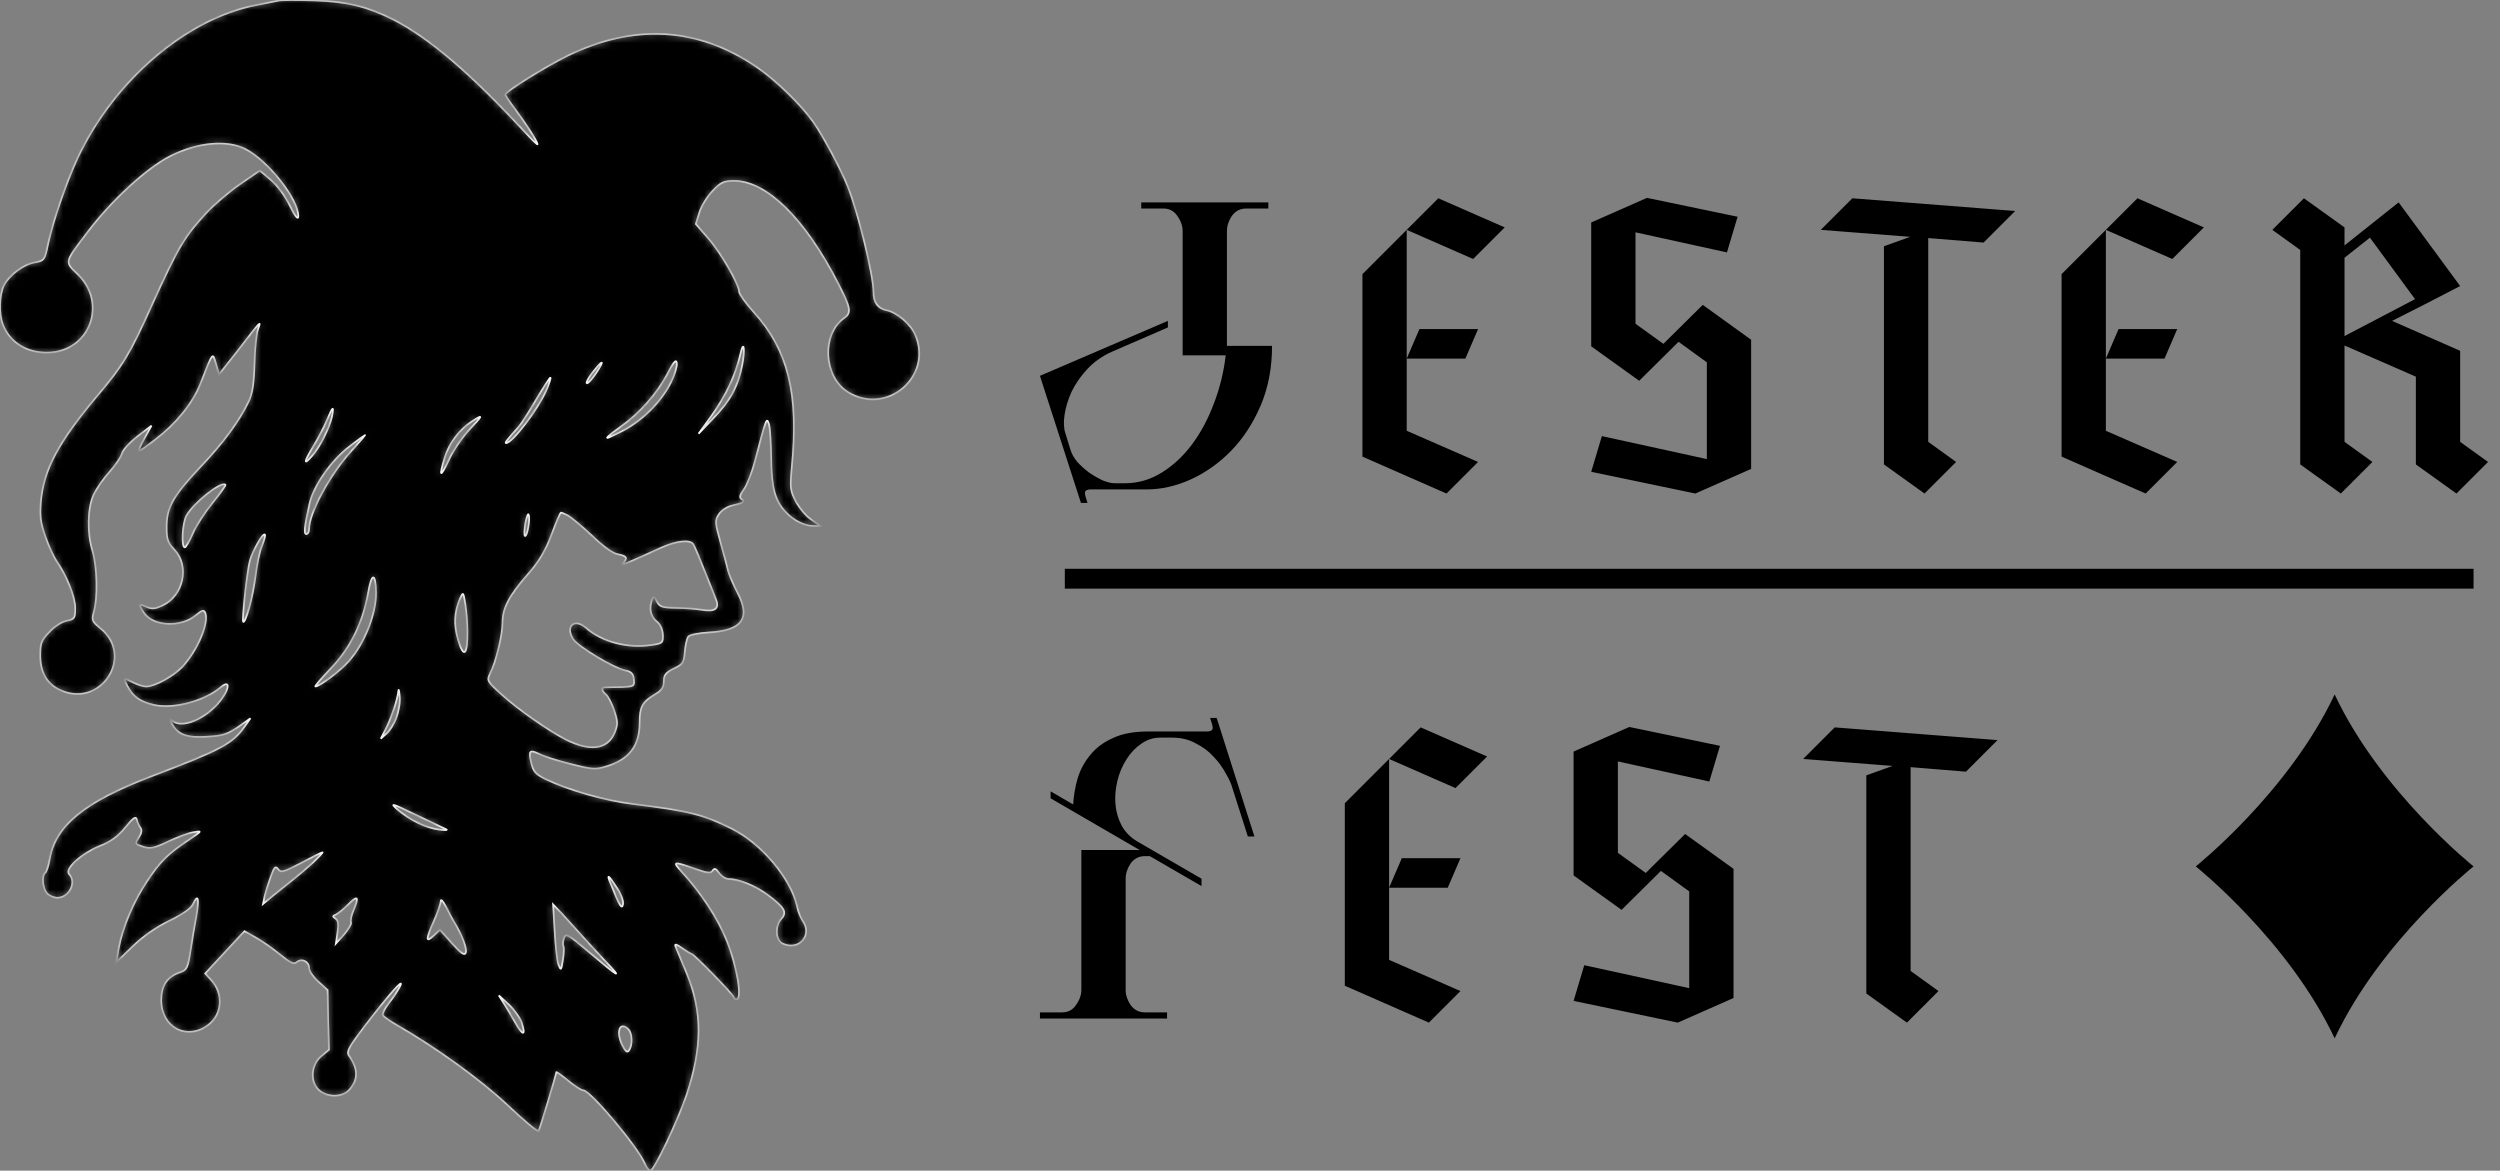 <svg width="378" height="177" viewBox="0 0 378 177" fill="none" xmlns="http://www.w3.org/2000/svg">
<rect x="0" y="0" width="378" height="177" fill="#808080" stroke="none"/>
<path fill-rule="evenodd" clip-rule="evenodd" d="M374 131C374 131 359.935 142.203 353 157C346.047 142.203 332 131 332 131C332 131 346.047 119.797 353 105C359.953 119.797 374 131 374 131Z" fill="currentColor"/>
<path d="M170.074 73.07C172.058 73.07 173.918 72.533 175.654 71.458C177.39 70.383 178.919 68.957 180.242 67.18C181.565 65.403 182.66 63.357 183.528 61.042C184.437 58.686 185.037 56.247 185.326 53.726H178.816V34.94C178.816 34.155 178.547 33.39 178.01 32.646C177.514 31.902 176.811 31.53 175.902 31.53H172.554V30.6H191.774V31.53H188.426C187.517 31.53 186.793 31.902 186.256 32.646C185.76 33.39 185.512 34.155 185.512 34.94V52.3H192.332C192.332 55.648 191.753 58.665 190.596 61.352C189.439 64.039 187.951 66.312 186.132 68.172C184.313 70.032 182.267 71.479 179.994 72.512C177.762 73.504 175.551 74 173.36 74H164.928C164.597 74 164.349 74.062 164.184 74.186C164.019 74.31 163.998 74.599 164.122 75.054L164.432 76.046H163.44L157.24 56.826L176.584 48.518V49.51L168.152 53.168C166.664 53.829 165.403 54.718 164.37 55.834C163.378 56.909 162.593 58.045 162.014 59.244C161.477 60.443 161.125 61.6 160.96 62.716C160.795 63.832 160.836 64.762 161.084 65.506L161.89 68.11C162.055 68.647 162.386 69.226 162.882 69.846C163.419 70.425 164.019 70.962 164.68 71.458C165.341 71.913 166.023 72.305 166.726 72.636C167.429 72.925 168.049 73.07 168.586 73.07H170.074ZM206 69.04V41.45L212.696 34.754V54.222L214.618 49.758H223.484L221.562 54.222H212.696V65.134L223.484 69.846L218.71 74.62L206 69.04ZM217.47 29.98L227.514 34.382L222.74 39.156L212.696 34.754L217.47 29.98ZM247.287 35.126V48.952L251.503 51.99L257.455 46.1L264.771 51.37V70.9L256.339 74.62L240.591 71.334L242.203 65.94L258.075 69.412V54.78L253.797 51.68L247.845 57.57L240.591 52.362V33.638L249.023 29.918L262.725 32.77L261.113 38.164L247.287 35.126ZM291.548 35.994V66.808L295.764 69.846L290.99 74.62L284.852 70.218V37.234L288.82 35.808L275.304 34.754L280.078 29.98L304.692 31.902L299.918 36.676L291.548 35.994ZM311.712 69.04V41.45L318.408 34.754V54.222L320.33 49.758H329.196L327.274 54.222H318.408V65.134L329.196 69.846L324.422 74.62L311.712 69.04ZM323.182 29.98L333.226 34.382L328.452 39.156L318.408 34.754L323.182 29.98ZM354.491 37.11L362.675 30.6L371.975 43.248C369.908 44.323 368.069 45.273 366.457 46.1C364.886 46.885 363.295 47.691 361.683 48.518L371.975 53.044V66.808L376.191 69.846L371.417 74.62L365.279 70.218V56.95L354.491 52.238V66.808L358.707 69.846L353.933 74.62L347.795 70.218V37.792L343.579 34.754L348.353 29.98L354.491 34.382V37.11ZM365.155 45.232L358.335 35.932L354.491 38.97V50.812L365.155 45.232Z" fill="currentColor"/>
<path d="M158.852 119.652L162.262 121.636C162.345 120.272 162.572 118.949 162.944 117.668C163.357 116.345 163.998 115.167 164.866 114.134C165.734 113.059 166.871 112.212 168.276 111.592C169.681 110.931 171.438 110.6 173.546 110.6H182.474C182.805 110.6 183.053 110.538 183.218 110.414C183.383 110.29 183.404 110.001 183.28 109.546L182.97 108.554H183.962L189.666 126.472H188.674L186.318 119.094C186.153 118.474 185.822 117.751 185.326 116.924C184.871 116.056 184.272 115.229 183.528 114.444C182.784 113.617 181.875 112.935 180.8 112.398C179.767 111.819 178.589 111.53 177.266 111.53H175.406C174.373 111.53 173.422 111.84 172.554 112.46C171.686 113.039 170.942 113.824 170.322 114.816C169.702 115.767 169.247 116.841 168.958 118.04C168.669 119.197 168.565 120.355 168.648 121.512C168.731 122.669 169.041 123.765 169.578 124.798C170.115 125.79 170.901 126.596 171.934 127.216L181.668 132.858V133.974L173.856 129.448H173.112C172.203 129.448 171.479 129.82 170.942 130.564C170.446 131.308 170.198 132.073 170.198 132.858V149.66C170.198 150.445 170.446 151.21 170.942 151.954C171.479 152.698 172.203 153.07 173.112 153.07H176.46V154H157.24V153.07H160.588C161.497 153.07 162.2 152.698 162.696 151.954C163.233 151.21 163.502 150.445 163.502 149.66V128.518H172.306L158.852 120.706V119.652ZM203.336 149.04V121.45L210.032 114.754V134.222L211.954 129.758H220.82L218.898 134.222H210.032V145.134L220.82 149.846L216.046 154.62L203.336 149.04ZM214.806 109.98L224.85 114.382L220.076 119.156L210.032 114.754L214.806 109.98ZM244.623 115.126V128.952L248.839 131.99L254.791 126.1L262.107 131.37V150.9L253.675 154.62L237.927 151.334L239.539 145.94L255.411 149.412V134.78L251.133 131.68L245.181 137.57L237.927 132.362V113.638L246.359 109.918L260.061 112.77L258.449 118.164L244.623 115.126ZM288.884 115.994V146.808L293.1 149.846L288.326 154.62L282.188 150.218V117.234L286.156 115.808L272.64 114.754L277.414 109.98L302.028 111.902L297.254 116.676L288.884 115.994Z" fill="currentColor"/>
<mask id="path-4-inside-1_3929_431" fill="white">
<path d="M42.05 0.097C41.603 0.178 40.14 0.501 38.798 0.744C28.189 2.766 17.255 12.149 11.727 23.878C9.979 27.68 8.028 33.342 7.256 36.901C6.768 39.287 6.687 39.409 5.346 39.651C3.638 39.894 1.403 41.552 0.59 43.13C-0.101 44.505 -0.223 47.417 0.427 49.075C1.444 51.744 4.004 53.362 7.134 53.322C13.556 53.281 16.402 45.839 11.687 41.39C9.776 39.57 9.776 39.692 12.987 35.445C16.727 30.43 22.092 25.496 25.71 23.635C29.897 21.532 34.246 21.128 37.091 22.543C40.546 24.323 45.099 30.107 45.099 32.695C45.099 33.302 44.652 32.776 43.839 31.118C43.148 29.662 41.928 28.003 40.953 27.195L39.286 25.779L36.278 27.842C34.652 28.974 32.376 30.915 31.238 32.129C27.783 35.89 27.011 37.225 23.027 45.961C19.572 53.645 18.597 55.222 14.735 59.792C8.76 66.911 6.565 71.036 6.159 75.97C5.996 78.195 6.159 79.206 6.89 81.228C7.378 82.644 8.15 84.261 8.557 84.868C10.02 86.931 11.361 90.247 11.361 91.905C11.361 93.483 11.28 93.604 10.101 93.847C9.37 93.968 8.191 94.736 7.459 95.545C6.24 96.799 6.077 97.244 6.077 99.064C6.077 101.652 7.053 103.391 9.045 104.322C15.182 107.234 20.426 99.266 15.223 95.019C13.882 93.927 13.841 93.766 14.207 92.472C14.816 90.409 14.694 85.596 14.004 83.331C13.15 80.581 13.231 76.86 14.166 74.797C14.613 73.867 15.67 72.33 16.564 71.36C17.418 70.389 18.271 69.176 18.434 68.609C18.556 68.043 19.654 66.87 20.792 65.981L22.905 64.363L21.849 66.264C21.239 67.356 20.873 68.205 20.995 68.205C21.157 68.205 22.255 67.436 23.434 66.506C26.645 64.08 29.124 61.006 30.303 58.053C32.254 53.038 32.132 53.2 32.661 55.061L33.108 56.638L35.953 53.038C39.53 48.387 39.53 48.347 39.002 49.803C38.758 50.45 38.514 52.796 38.473 55.061C38.392 58.053 38.148 59.55 37.579 60.723C36.197 63.635 33.636 67.113 30.181 70.713C26.157 75 25.182 76.698 25.182 79.691C25.182 81.552 25.344 82.037 26.401 83.169C28.677 85.596 27.742 90.045 24.572 91.541C23.434 92.067 22.987 92.108 22.133 91.743C20.954 91.218 20.873 91.339 21.767 92.674C23.149 94.736 27.336 94.939 29.612 93.038C30.588 92.229 30.831 92.188 31.035 92.674C31.604 94.251 29.815 98.417 27.498 100.884C26.116 102.299 23.352 103.796 22.092 103.796C21.686 103.796 20.792 103.513 20.141 103.189C18.597 102.38 18.556 102.421 19.247 103.715C20.101 105.333 21.076 106.061 23.23 106.587C26.198 107.274 30.953 106.02 33.433 103.877C34.368 103.068 34.734 103.472 34.124 104.686C32.376 108.043 27.702 110.51 26.035 108.932C25.588 108.528 25.588 108.609 25.954 109.377C26.848 111.076 28.189 111.602 31.279 111.399C33.677 111.278 34.368 111.035 35.994 109.943L37.864 108.609L37.01 109.822C35.14 112.451 33.474 113.341 22.946 117.345C12.662 121.268 8.272 124.867 7.459 130.125C7.297 131.015 7.012 131.824 6.85 131.945C6.24 132.309 6.443 134.453 7.134 135.1C7.459 135.464 8.191 135.747 8.679 135.747C10.467 135.747 11.646 133.361 10.467 132.188C9.695 131.419 12.337 129.033 15.142 127.901C16.808 127.254 17.865 126.445 18.962 125.11C20.141 123.654 20.548 123.371 20.67 123.897C20.751 124.301 20.995 124.867 21.198 125.11C21.483 125.474 21.442 125.919 20.995 126.606C20.345 127.577 20.385 127.618 21.605 128.022C22.661 128.386 23.19 128.305 25.344 127.294C26.686 126.647 28.474 125.959 29.246 125.838C30.628 125.595 30.588 125.595 28.433 127.051C25.344 129.114 24.165 130.287 22.174 133.32C20.141 136.354 18.515 140.277 17.946 143.35L17.581 145.494L20.101 143.067C21.727 141.49 23.759 140.115 25.71 139.185C27.742 138.174 28.881 137.365 29.206 136.677C29.937 135.059 30.14 135.828 29.693 138.416C29.45 139.751 29.043 142.097 28.799 143.714C28.393 146.343 28.271 146.626 27.255 146.99C25.222 147.678 24.369 149.013 24.369 151.277C24.409 155.403 28.311 157.425 31.523 154.958C33.636 153.34 33.839 150.226 31.929 148.163L31.035 147.193L34.002 143.997L36.969 140.802L38.676 141.773C39.652 142.299 41.278 143.472 42.375 144.361C43.879 145.575 44.408 145.858 44.855 145.494C45.627 144.847 46.725 145.373 46.725 146.384C46.725 146.829 47.375 147.759 48.147 148.446L49.529 149.7L49.611 154.189L49.733 158.719L48.513 159.73C46.968 161.065 46.847 163.734 48.31 164.907C49.57 165.959 51.765 165.918 52.781 164.826C54.204 163.289 54.204 161.591 52.74 159.569C52.375 159.002 52.781 158.274 55.179 155.12C58.837 150.347 61.195 147.678 60.504 149.093C60.219 149.66 59.488 150.792 58.837 151.601C58.187 152.45 57.74 153.3 57.903 153.542C58.025 153.745 59 154.432 60.057 155.039C65.91 158.396 72.576 163.209 76.722 167.091C79.202 169.437 81.316 171.216 81.437 171.014C81.641 170.691 84.12 162.481 84.12 162.117C84.12 162.036 84.933 162.602 85.909 163.411C86.884 164.22 87.9 164.867 88.185 164.867C89.242 164.867 96.599 173.603 97.574 176.11C97.778 176.596 98.103 177 98.347 177C98.916 177 102.411 169.639 103.793 165.635C106.232 158.355 106.232 152.976 103.834 147.152C103.021 145.211 102.249 143.35 102.127 143.067C101.964 142.663 102.33 142.784 103.102 143.35C103.793 143.836 104.444 144.24 104.566 144.24C104.891 144.24 110.947 150.469 110.947 150.792C110.947 150.994 111.151 151.116 111.354 151.116C112.289 151.116 111.435 146.02 109.891 142.218C108.549 138.821 105.907 134.857 103.062 131.783C101.639 130.246 101.802 130.206 104.972 131.338C106.964 132.026 107.452 132.107 107.736 131.662C108.021 131.217 108.224 131.298 108.712 131.986C109.078 132.511 109.728 132.916 110.175 132.916C111.72 132.916 114.28 133.967 116.11 135.342C118.63 137.243 119.036 137.931 118.142 138.902C117.166 139.953 117.248 142.056 118.223 142.622C120.703 143.917 122.979 141.45 121.353 139.185C121.069 138.74 120.662 137.81 120.54 137.082C119.605 132.835 115.175 127.537 110.622 125.272C106.314 123.128 104.2 122.602 95.705 121.551C91.559 121.066 85.787 119.407 82.494 117.79C80.99 117.062 80.624 116.617 80.34 115.363C79.893 113.503 80.055 113.3 81.559 114.028C82.169 114.352 84.283 115.039 86.275 115.525C89.404 116.334 90.014 116.415 91.559 115.929C95.136 114.878 96.721 112.815 96.721 109.256C96.721 106.91 97.127 106.142 98.956 105.05C100.054 104.403 100.379 103.958 100.379 103.027C100.379 102.057 100.664 101.693 101.924 101.086C103.265 100.439 103.428 100.196 103.55 98.538C103.631 97.567 103.875 96.516 104.078 96.273C104.281 95.99 105.745 95.707 107.289 95.626C112.207 95.343 113.549 93.483 111.557 89.681C110.947 88.548 110.297 87.011 110.094 86.284C109.931 85.596 109.403 83.574 108.915 81.875C108.102 78.963 108.102 78.68 108.712 77.75C109.078 77.184 109.972 76.617 110.663 76.456C112.37 76.092 112.777 75.849 112.167 75.485C111.76 75.242 111.842 74.878 112.492 73.989C112.98 73.301 113.752 71.319 114.199 69.58C115.906 63.069 115.906 63.028 116.272 64.16C116.435 64.727 116.557 67.032 116.597 69.337C116.638 73.746 117.166 75.728 118.792 77.426C119.971 78.721 121.638 79.529 122.979 79.529H124.076L122.735 78.599C121.963 78.114 120.947 76.9 120.378 75.889C119.483 74.191 119.443 73.827 119.727 70.632C120.825 59.631 119.199 52.958 114.037 47.255C112.777 45.88 111.76 44.424 111.76 44.1C111.76 42.968 108.956 38.114 107.045 35.971L105.216 33.868L105.745 32.169C106.029 31.198 106.923 29.742 107.736 28.893C108.996 27.558 109.443 27.356 110.988 27.356C115.906 27.356 121.719 33.059 126.759 42.927C128.629 46.567 128.751 47.295 127.653 48.064C124.158 50.49 124.483 57.002 128.222 59.307C134.076 62.907 141.067 56.961 138.425 50.693C137.775 49.034 135.62 47.214 134.035 46.891C132.734 46.648 132.084 45.718 132.084 44.181C132.084 41.633 129.767 32.129 128.182 28.165C127.206 25.698 124.524 20.642 123.02 18.499C121.19 15.87 117.166 11.947 114.24 10.006C105.419 4.06 95.827 3.535 85.787 8.428C82.413 10.087 76.397 13.848 76.397 14.293C76.397 14.454 77.088 15.466 77.942 16.598C79.608 18.823 81.275 21.451 81.275 21.815C81.275 21.937 80.421 21.128 79.364 19.955C71.154 11.057 64.894 5.719 59.447 2.928C55.464 0.946 52.456 0.218 47.538 0.056C44.977 -0.025 42.497 -0.025 42.05 0.097ZM112.207 55.263C111.557 58.458 110.419 60.601 107.777 63.311L105.623 65.576L107.533 62.947C109.809 59.752 111.232 56.719 111.964 53.483C112.451 51.259 112.695 52.836 112.207 55.263ZM101.436 57.811C99.891 60.925 96.802 63.877 93.672 65.374C93.022 65.697 92.331 66.021 92.168 66.102C91.274 66.506 92.087 65.778 93.794 64.565C96.68 62.543 99.322 59.55 100.867 56.638C101.842 54.697 102.249 54.252 102.33 54.899C102.411 55.344 102.005 56.678 101.436 57.811ZM90.786 55.344C89.973 56.8 88.876 58.134 88.713 57.932C88.591 57.851 88.998 57.083 89.608 56.314C90.705 54.899 91.355 54.333 90.786 55.344ZM82.576 59.065C81.275 61.977 77.454 66.992 76.519 66.992C76.275 66.992 76.641 66.547 78.47 64.484C78.836 64.08 80.015 62.219 81.112 60.359C82.21 58.498 83.185 57.002 83.226 57.083C83.307 57.164 83.023 58.053 82.576 59.065ZM50.18 63.028C49.814 64.686 48.31 67.679 47.212 68.892C45.871 70.47 45.912 69.904 47.334 67.558C48.107 66.304 49.041 64.484 49.448 63.513C50.302 61.41 50.545 61.248 50.18 63.028ZM70.95 64.969C69.894 66.102 68.471 68.165 67.861 69.54C66.561 72.33 66.317 72.209 67.251 69.176C67.902 67.032 69.447 64.969 71.357 63.716C73.105 62.583 73.064 62.745 70.95 64.969ZM53.025 68.286C49.814 71.845 46.725 77.588 46.725 80.015C46.725 80.419 46.562 80.743 46.318 80.743C45.912 80.743 46.034 79.651 46.806 76.172C47.375 73.544 50.017 69.701 52.781 67.558C54.041 66.587 55.139 65.778 55.179 65.778C55.261 65.778 54.285 66.911 53.025 68.286ZM32.173 75.97C31.035 77.345 29.653 79.448 29.165 80.621C28.637 81.794 28.108 82.765 27.946 82.765C27.377 82.765 27.58 79.125 28.189 77.993C29.206 76.092 33.474 72.694 34.083 73.301C34.165 73.382 33.311 74.555 32.173 75.97ZM79.852 79.812C79.73 80.581 79.486 81.147 79.364 81.026C79.243 80.904 79.283 80.015 79.446 79.044C79.649 78.073 79.852 77.548 79.933 77.831C80.055 78.114 80.015 79.004 79.852 79.812ZM85.868 77.952C86.356 78.235 87.982 79.57 89.486 80.985C91.152 82.603 92.656 83.695 93.428 83.816C94.81 84.1 94.932 84.342 94.201 85.151C93.713 85.636 94.607 85.272 100.013 82.805C102.371 81.754 104.444 81.552 104.85 82.36C105.054 82.684 105.785 84.423 106.476 86.203C107.208 87.982 107.98 89.964 108.224 90.571C108.834 92.027 108.102 92.552 106.07 92.188C105.297 92.067 103.55 91.905 102.208 91.905C100.095 91.865 99.729 91.743 99.322 90.935C98.916 90.126 98.835 90.085 98.591 90.651C98.103 91.946 98.347 93.24 99.282 93.968C99.851 94.413 100.176 95.181 100.216 95.99C100.257 97.204 100.176 97.284 98.428 97.527C94.892 98.053 91.03 97.042 88.632 94.939C86.844 93.361 85.38 94.696 86.681 96.678C87.453 97.81 92.778 101.005 94.485 101.369C95.42 101.531 95.745 101.855 95.827 102.704C95.948 103.755 95.867 103.796 93.998 103.877C92.941 103.877 91.802 103.917 91.559 103.917C90.868 103.877 90.908 104.403 91.599 105.009C91.924 105.252 92.493 106.344 92.859 107.436C93.428 109.175 93.428 109.539 92.9 110.833C91.843 113.3 89.242 113.664 85.543 111.804C82.901 110.429 78.348 107.274 75.869 105.009C73.633 102.987 73.593 102.906 74.121 101.814C74.975 100.196 75.991 96.031 75.991 94.13C75.991 91.986 76.966 90.085 79.811 86.85C81.519 84.908 82.454 83.331 83.388 80.864C84.079 79.004 84.73 77.507 84.811 77.507C84.933 77.507 85.38 77.709 85.868 77.952ZM39.611 82.522C39.245 83.331 38.798 85.515 38.595 87.335C38.229 90.247 37.091 94.372 36.766 94.008C36.563 93.806 37.376 86.284 37.782 84.787C38.229 83.25 39.733 80.54 40.059 80.824C40.14 80.945 39.937 81.713 39.611 82.522ZM56.846 89.64C56.886 92.755 55.098 97.325 52.74 99.954C51.521 101.369 48.31 103.796 47.7 103.796C47.538 103.796 48.554 102.623 49.936 101.167C52.944 98.093 54.895 94.13 55.667 89.64C56.195 86.526 56.805 86.526 56.846 89.64ZM70.666 95.505C70.707 99.064 70.097 99.63 69.284 96.759C68.593 94.413 68.674 92.674 69.568 90.49C70.016 89.479 70.056 89.479 70.341 91.258C70.503 92.269 70.666 94.17 70.666 95.505ZM59.935 108.447C59.61 109.418 58.919 110.51 58.431 110.914L57.578 111.683L58.228 110.429C59.163 108.649 60.098 105.778 60.219 104.605C60.26 104.039 60.342 104.281 60.423 105.171C60.545 106.061 60.301 107.517 59.935 108.447ZM67.455 125.393C67.78 125.514 67.292 125.555 66.398 125.434C64.447 125.191 61.927 123.978 60.016 122.319C58.919 121.349 59.285 121.47 62.78 123.169C65.016 124.22 67.13 125.231 67.455 125.393ZM47.334 130.408C46.44 131.217 45.058 132.39 44.286 132.997C43.514 133.603 42.172 134.695 41.319 135.383L39.774 136.677L40.018 135.504C40.18 134.857 40.587 133.522 40.953 132.552C41.481 131.055 41.644 130.894 42.05 131.419C42.457 131.986 42.863 131.905 45.546 130.489C47.212 129.599 48.635 128.871 48.757 128.871C48.879 128.871 48.229 129.559 47.334 130.408ZM93.225 134.17C93.835 135.059 94.282 136.192 94.201 136.677C94.038 137.607 93.713 137.041 92.331 133.603C91.68 132.066 91.965 132.228 93.225 134.17ZM53.472 137.567C53.106 138.376 52.944 139.225 53.066 139.427C53.188 139.63 52.74 140.438 52.049 141.247L50.789 142.663L51.033 141.005C51.236 139.751 51.155 139.185 50.749 138.902C50.261 138.578 50.261 138.497 50.789 138.295C51.114 138.133 51.968 137.486 52.618 136.798C54.082 135.302 54.326 135.545 53.472 137.567ZM68.633 139.387C69.772 141.166 70.666 143.512 70.422 144.038C70.259 144.523 69.772 144.2 68.349 142.622L66.52 140.56L65.585 141.45C64.325 142.622 64.366 142.056 65.626 139.225C66.195 137.971 66.642 136.637 66.642 136.232C66.642 135.868 67.008 136.273 67.455 137.162C67.902 138.052 68.43 139.063 68.633 139.387ZM87.9 141.409C88.795 142.42 90.461 144.2 91.599 145.413C94.241 148.163 93.591 147.799 89.12 143.997C85.827 141.207 85.543 141.045 85.258 141.854C85.096 142.299 85.055 142.865 85.177 143.067C85.299 143.269 85.258 144.24 85.096 145.17C84.852 146.748 84.811 146.788 84.445 145.858C84.242 145.292 83.998 143.027 83.876 140.802L83.632 136.758L84.974 138.174C85.665 138.942 87.006 140.398 87.9 141.409ZM78.877 154.634C79.527 156.657 79.08 156.657 77.942 154.675C77.413 153.704 76.6 152.369 76.194 151.722L75.422 150.509L76.926 151.884C77.739 152.653 78.633 153.906 78.877 154.634ZM95.014 155.645C95.583 156.212 95.664 157.951 95.136 158.76C94.851 159.245 94.607 159.043 94.038 157.91C93.103 155.888 93.754 154.392 95.014 155.645Z"/>
</mask>
<path d="M42.05 0.097C41.603 0.178 40.14 0.501 38.798 0.744C28.189 2.766 17.255 12.149 11.727 23.878C9.979 27.68 8.028 33.342 7.256 36.901C6.768 39.287 6.687 39.409 5.346 39.651C3.638 39.894 1.403 41.552 0.59 43.13C-0.101 44.505 -0.223 47.417 0.427 49.075C1.444 51.744 4.004 53.362 7.134 53.322C13.556 53.281 16.402 45.839 11.687 41.39C9.776 39.57 9.776 39.692 12.987 35.445C16.727 30.43 22.092 25.496 25.71 23.635C29.897 21.532 34.246 21.128 37.091 22.543C40.546 24.323 45.099 30.107 45.099 32.695C45.099 33.302 44.652 32.776 43.839 31.118C43.148 29.662 41.928 28.003 40.953 27.195L39.286 25.779L36.278 27.842C34.652 28.974 32.376 30.915 31.238 32.129C27.783 35.89 27.011 37.225 23.027 45.961C19.572 53.645 18.597 55.222 14.735 59.792C8.76 66.911 6.565 71.036 6.159 75.97C5.996 78.195 6.159 79.206 6.89 81.228C7.378 82.644 8.15 84.261 8.557 84.868C10.02 86.931 11.361 90.247 11.361 91.905C11.361 93.483 11.28 93.604 10.101 93.847C9.37 93.968 8.191 94.736 7.459 95.545C6.24 96.799 6.077 97.244 6.077 99.064C6.077 101.652 7.053 103.391 9.045 104.322C15.182 107.234 20.426 99.266 15.223 95.019C13.882 93.927 13.841 93.766 14.207 92.472C14.816 90.409 14.694 85.596 14.004 83.331C13.15 80.581 13.231 76.86 14.166 74.797C14.613 73.867 15.67 72.33 16.564 71.36C17.418 70.389 18.271 69.176 18.434 68.609C18.556 68.043 19.654 66.87 20.792 65.981L22.905 64.363L21.849 66.264C21.239 67.356 20.873 68.205 20.995 68.205C21.157 68.205 22.255 67.436 23.434 66.506C26.645 64.08 29.124 61.006 30.303 58.053C32.254 53.038 32.132 53.2 32.661 55.061L33.108 56.638L35.953 53.038C39.53 48.387 39.53 48.347 39.002 49.803C38.758 50.45 38.514 52.796 38.473 55.061C38.392 58.053 38.148 59.55 37.579 60.723C36.197 63.635 33.636 67.113 30.181 70.713C26.157 75 25.182 76.698 25.182 79.691C25.182 81.552 25.344 82.037 26.401 83.169C28.677 85.596 27.742 90.045 24.572 91.541C23.434 92.067 22.987 92.108 22.133 91.743C20.954 91.218 20.873 91.339 21.767 92.674C23.149 94.736 27.336 94.939 29.612 93.038C30.588 92.229 30.831 92.188 31.035 92.674C31.604 94.251 29.815 98.417 27.498 100.884C26.116 102.299 23.352 103.796 22.092 103.796C21.686 103.796 20.792 103.513 20.141 103.189C18.597 102.38 18.556 102.421 19.247 103.715C20.101 105.333 21.076 106.061 23.23 106.587C26.198 107.274 30.953 106.02 33.433 103.877C34.368 103.068 34.734 103.472 34.124 104.686C32.376 108.043 27.702 110.51 26.035 108.932C25.588 108.528 25.588 108.609 25.954 109.377C26.848 111.076 28.189 111.602 31.279 111.399C33.677 111.278 34.368 111.035 35.994 109.943L37.864 108.609L37.01 109.822C35.14 112.451 33.474 113.341 22.946 117.345C12.662 121.268 8.272 124.867 7.459 130.125C7.297 131.015 7.012 131.824 6.85 131.945C6.24 132.309 6.443 134.453 7.134 135.1C7.459 135.464 8.191 135.747 8.679 135.747C10.467 135.747 11.646 133.361 10.467 132.188C9.695 131.419 12.337 129.033 15.142 127.901C16.808 127.254 17.865 126.445 18.962 125.11C20.141 123.654 20.548 123.371 20.67 123.897C20.751 124.301 20.995 124.867 21.198 125.11C21.483 125.474 21.442 125.919 20.995 126.606C20.345 127.577 20.385 127.618 21.605 128.022C22.661 128.386 23.19 128.305 25.344 127.294C26.686 126.647 28.474 125.959 29.246 125.838C30.628 125.595 30.588 125.595 28.433 127.051C25.344 129.114 24.165 130.287 22.174 133.32C20.141 136.354 18.515 140.277 17.946 143.35L17.581 145.494L20.101 143.067C21.727 141.49 23.759 140.115 25.71 139.185C27.742 138.174 28.881 137.365 29.206 136.677C29.937 135.059 30.14 135.828 29.693 138.416C29.45 139.751 29.043 142.097 28.799 143.714C28.393 146.343 28.271 146.626 27.255 146.99C25.222 147.678 24.369 149.013 24.369 151.277C24.409 155.403 28.311 157.425 31.523 154.958C33.636 153.34 33.839 150.226 31.929 148.163L31.035 147.193L34.002 143.997L36.969 140.802L38.676 141.773C39.652 142.299 41.278 143.472 42.375 144.361C43.879 145.575 44.408 145.858 44.855 145.494C45.627 144.847 46.725 145.373 46.725 146.384C46.725 146.829 47.375 147.759 48.147 148.446L49.529 149.7L49.611 154.189L49.733 158.719L48.513 159.73C46.968 161.065 46.847 163.734 48.31 164.907C49.57 165.959 51.765 165.918 52.781 164.826C54.204 163.289 54.204 161.591 52.74 159.569C52.375 159.002 52.781 158.274 55.179 155.12C58.837 150.347 61.195 147.678 60.504 149.093C60.219 149.66 59.488 150.792 58.837 151.601C58.187 152.45 57.74 153.3 57.903 153.542C58.025 153.745 59 154.432 60.057 155.039C65.91 158.396 72.576 163.209 76.722 167.091C79.202 169.437 81.316 171.216 81.437 171.014C81.641 170.691 84.12 162.481 84.12 162.117C84.12 162.036 84.933 162.602 85.909 163.411C86.884 164.22 87.9 164.867 88.185 164.867C89.242 164.867 96.599 173.603 97.574 176.11C97.778 176.596 98.103 177 98.347 177C98.916 177 102.411 169.639 103.793 165.635C106.232 158.355 106.232 152.976 103.834 147.152C103.021 145.211 102.249 143.35 102.127 143.067C101.964 142.663 102.33 142.784 103.102 143.35C103.793 143.836 104.444 144.24 104.566 144.24C104.891 144.24 110.947 150.469 110.947 150.792C110.947 150.994 111.151 151.116 111.354 151.116C112.289 151.116 111.435 146.02 109.891 142.218C108.549 138.821 105.907 134.857 103.062 131.783C101.639 130.246 101.802 130.206 104.972 131.338C106.964 132.026 107.452 132.107 107.736 131.662C108.021 131.217 108.224 131.298 108.712 131.986C109.078 132.511 109.728 132.916 110.175 132.916C111.72 132.916 114.28 133.967 116.11 135.342C118.63 137.243 119.036 137.931 118.142 138.902C117.166 139.953 117.248 142.056 118.223 142.622C120.703 143.917 122.979 141.45 121.353 139.185C121.069 138.74 120.662 137.81 120.54 137.082C119.605 132.835 115.175 127.537 110.622 125.272C106.314 123.128 104.2 122.602 95.705 121.551C91.559 121.066 85.787 119.407 82.494 117.79C80.99 117.062 80.624 116.617 80.34 115.363C79.893 113.503 80.055 113.3 81.559 114.028C82.169 114.352 84.283 115.039 86.275 115.525C89.404 116.334 90.014 116.415 91.559 115.929C95.136 114.878 96.721 112.815 96.721 109.256C96.721 106.91 97.127 106.142 98.956 105.05C100.054 104.403 100.379 103.958 100.379 103.027C100.379 102.057 100.664 101.693 101.924 101.086C103.265 100.439 103.428 100.196 103.55 98.538C103.631 97.567 103.875 96.516 104.078 96.273C104.281 95.99 105.745 95.707 107.289 95.626C112.207 95.343 113.549 93.483 111.557 89.681C110.947 88.548 110.297 87.011 110.094 86.284C109.931 85.596 109.403 83.574 108.915 81.875C108.102 78.963 108.102 78.68 108.712 77.75C109.078 77.184 109.972 76.617 110.663 76.456C112.37 76.092 112.777 75.849 112.167 75.485C111.76 75.242 111.842 74.878 112.492 73.989C112.98 73.301 113.752 71.319 114.199 69.58C115.906 63.069 115.906 63.028 116.272 64.16C116.435 64.727 116.557 67.032 116.597 69.337C116.638 73.746 117.166 75.728 118.792 77.426C119.971 78.721 121.638 79.529 122.979 79.529H124.076L122.735 78.599C121.963 78.114 120.947 76.9 120.378 75.889C119.483 74.191 119.443 73.827 119.727 70.632C120.825 59.631 119.199 52.958 114.037 47.255C112.777 45.88 111.76 44.424 111.76 44.1C111.76 42.968 108.956 38.114 107.045 35.971L105.216 33.868L105.745 32.169C106.029 31.198 106.923 29.742 107.736 28.893C108.996 27.558 109.443 27.356 110.988 27.356C115.906 27.356 121.719 33.059 126.759 42.927C128.629 46.567 128.751 47.295 127.653 48.064C124.158 50.49 124.483 57.002 128.222 59.307C134.076 62.907 141.067 56.961 138.425 50.693C137.775 49.034 135.62 47.214 134.035 46.891C132.734 46.648 132.084 45.718 132.084 44.181C132.084 41.633 129.767 32.129 128.182 28.165C127.206 25.698 124.524 20.642 123.02 18.499C121.19 15.87 117.166 11.947 114.24 10.006C105.419 4.06 95.827 3.535 85.787 8.428C82.413 10.087 76.397 13.848 76.397 14.293C76.397 14.454 77.088 15.466 77.942 16.598C79.608 18.823 81.275 21.451 81.275 21.815C81.275 21.937 80.421 21.128 79.364 19.955C71.154 11.057 64.894 5.719 59.447 2.928C55.464 0.946 52.456 0.218 47.538 0.056C44.977 -0.025 42.497 -0.025 42.05 0.097ZM112.207 55.263C111.557 58.458 110.419 60.601 107.777 63.311L105.623 65.576L107.533 62.947C109.809 59.752 111.232 56.719 111.964 53.483C112.451 51.259 112.695 52.836 112.207 55.263ZM101.436 57.811C99.891 60.925 96.802 63.877 93.672 65.374C93.022 65.697 92.331 66.021 92.168 66.102C91.274 66.506 92.087 65.778 93.794 64.565C96.68 62.543 99.322 59.55 100.867 56.638C101.842 54.697 102.249 54.252 102.33 54.899C102.411 55.344 102.005 56.678 101.436 57.811ZM90.786 55.344C89.973 56.8 88.876 58.134 88.713 57.932C88.591 57.851 88.998 57.083 89.608 56.314C90.705 54.899 91.355 54.333 90.786 55.344ZM82.576 59.065C81.275 61.977 77.454 66.992 76.519 66.992C76.275 66.992 76.641 66.547 78.47 64.484C78.836 64.08 80.015 62.219 81.112 60.359C82.21 58.498 83.185 57.002 83.226 57.083C83.307 57.164 83.023 58.053 82.576 59.065ZM50.18 63.028C49.814 64.686 48.31 67.679 47.212 68.892C45.871 70.47 45.912 69.904 47.334 67.558C48.107 66.304 49.041 64.484 49.448 63.513C50.302 61.41 50.545 61.248 50.18 63.028ZM70.95 64.969C69.894 66.102 68.471 68.165 67.861 69.54C66.561 72.33 66.317 72.209 67.251 69.176C67.902 67.032 69.447 64.969 71.357 63.716C73.105 62.583 73.064 62.745 70.95 64.969ZM53.025 68.286C49.814 71.845 46.725 77.588 46.725 80.015C46.725 80.419 46.562 80.743 46.318 80.743C45.912 80.743 46.034 79.651 46.806 76.172C47.375 73.544 50.017 69.701 52.781 67.558C54.041 66.587 55.139 65.778 55.179 65.778C55.261 65.778 54.285 66.911 53.025 68.286ZM32.173 75.97C31.035 77.345 29.653 79.448 29.165 80.621C28.637 81.794 28.108 82.765 27.946 82.765C27.377 82.765 27.58 79.125 28.189 77.993C29.206 76.092 33.474 72.694 34.083 73.301C34.165 73.382 33.311 74.555 32.173 75.97ZM79.852 79.812C79.73 80.581 79.486 81.147 79.364 81.026C79.243 80.904 79.283 80.015 79.446 79.044C79.649 78.073 79.852 77.548 79.933 77.831C80.055 78.114 80.015 79.004 79.852 79.812ZM85.868 77.952C86.356 78.235 87.982 79.57 89.486 80.985C91.152 82.603 92.656 83.695 93.428 83.816C94.81 84.1 94.932 84.342 94.201 85.151C93.713 85.636 94.607 85.272 100.013 82.805C102.371 81.754 104.444 81.552 104.85 82.36C105.054 82.684 105.785 84.423 106.476 86.203C107.208 87.982 107.98 89.964 108.224 90.571C108.834 92.027 108.102 92.552 106.07 92.188C105.297 92.067 103.55 91.905 102.208 91.905C100.095 91.865 99.729 91.743 99.322 90.935C98.916 90.126 98.835 90.085 98.591 90.651C98.103 91.946 98.347 93.24 99.282 93.968C99.851 94.413 100.176 95.181 100.216 95.99C100.257 97.204 100.176 97.284 98.428 97.527C94.892 98.053 91.03 97.042 88.632 94.939C86.844 93.361 85.38 94.696 86.681 96.678C87.453 97.81 92.778 101.005 94.485 101.369C95.42 101.531 95.745 101.855 95.827 102.704C95.948 103.755 95.867 103.796 93.998 103.877C92.941 103.877 91.802 103.917 91.559 103.917C90.868 103.877 90.908 104.403 91.599 105.009C91.924 105.252 92.493 106.344 92.859 107.436C93.428 109.175 93.428 109.539 92.9 110.833C91.843 113.3 89.242 113.664 85.543 111.804C82.901 110.429 78.348 107.274 75.869 105.009C73.633 102.987 73.593 102.906 74.121 101.814C74.975 100.196 75.991 96.031 75.991 94.13C75.991 91.986 76.966 90.085 79.811 86.85C81.519 84.908 82.454 83.331 83.388 80.864C84.079 79.004 84.73 77.507 84.811 77.507C84.933 77.507 85.38 77.709 85.868 77.952ZM39.611 82.522C39.245 83.331 38.798 85.515 38.595 87.335C38.229 90.247 37.091 94.372 36.766 94.008C36.563 93.806 37.376 86.284 37.782 84.787C38.229 83.25 39.733 80.54 40.059 80.824C40.14 80.945 39.937 81.713 39.611 82.522ZM56.846 89.64C56.886 92.755 55.098 97.325 52.74 99.954C51.521 101.369 48.31 103.796 47.7 103.796C47.538 103.796 48.554 102.623 49.936 101.167C52.944 98.093 54.895 94.13 55.667 89.64C56.195 86.526 56.805 86.526 56.846 89.64ZM70.666 95.505C70.707 99.064 70.097 99.63 69.284 96.759C68.593 94.413 68.674 92.674 69.568 90.49C70.016 89.479 70.056 89.479 70.341 91.258C70.503 92.269 70.666 94.17 70.666 95.505ZM59.935 108.447C59.61 109.418 58.919 110.51 58.431 110.914L57.578 111.683L58.228 110.429C59.163 108.649 60.098 105.778 60.219 104.605C60.26 104.039 60.342 104.281 60.423 105.171C60.545 106.061 60.301 107.517 59.935 108.447ZM67.455 125.393C67.78 125.514 67.292 125.555 66.398 125.434C64.447 125.191 61.927 123.978 60.016 122.319C58.919 121.349 59.285 121.47 62.78 123.169C65.016 124.22 67.13 125.231 67.455 125.393ZM47.334 130.408C46.44 131.217 45.058 132.39 44.286 132.997C43.514 133.603 42.172 134.695 41.319 135.383L39.774 136.677L40.018 135.504C40.18 134.857 40.587 133.522 40.953 132.552C41.481 131.055 41.644 130.894 42.05 131.419C42.457 131.986 42.863 131.905 45.546 130.489C47.212 129.599 48.635 128.871 48.757 128.871C48.879 128.871 48.229 129.559 47.334 130.408ZM93.225 134.17C93.835 135.059 94.282 136.192 94.201 136.677C94.038 137.607 93.713 137.041 92.331 133.603C91.68 132.066 91.965 132.228 93.225 134.17ZM53.472 137.567C53.106 138.376 52.944 139.225 53.066 139.427C53.188 139.63 52.74 140.438 52.049 141.247L50.789 142.663L51.033 141.005C51.236 139.751 51.155 139.185 50.749 138.902C50.261 138.578 50.261 138.497 50.789 138.295C51.114 138.133 51.968 137.486 52.618 136.798C54.082 135.302 54.326 135.545 53.472 137.567ZM68.633 139.387C69.772 141.166 70.666 143.512 70.422 144.038C70.259 144.523 69.772 144.2 68.349 142.622L66.52 140.56L65.585 141.45C64.325 142.622 64.366 142.056 65.626 139.225C66.195 137.971 66.642 136.637 66.642 136.232C66.642 135.868 67.008 136.273 67.455 137.162C67.902 138.052 68.43 139.063 68.633 139.387ZM87.9 141.409C88.795 142.42 90.461 144.2 91.599 145.413C94.241 148.163 93.591 147.799 89.12 143.997C85.827 141.207 85.543 141.045 85.258 141.854C85.096 142.299 85.055 142.865 85.177 143.067C85.299 143.269 85.258 144.24 85.096 145.17C84.852 146.748 84.811 146.788 84.445 145.858C84.242 145.292 83.998 143.027 83.876 140.802L83.632 136.758L84.974 138.174C85.665 138.942 87.006 140.398 87.9 141.409ZM78.877 154.634C79.527 156.657 79.08 156.657 77.942 154.675C77.413 153.704 76.6 152.369 76.194 151.722L75.422 150.509L76.926 151.884C77.739 152.653 78.633 153.906 78.877 154.634ZM95.014 155.645C95.583 156.212 95.664 157.951 95.136 158.76C94.851 159.245 94.607 159.043 94.038 157.91C93.103 155.888 93.754 154.392 95.014 155.645Z" fill="currentColor" stroke="white" stroke-width="0.267" mask="url(#path-4-inside-1_3929_431)"/>
<line x1="161" y1="87.5" x2="374" y2="87.5" stroke="currentColor" stroke-width="3"/>
</svg>
